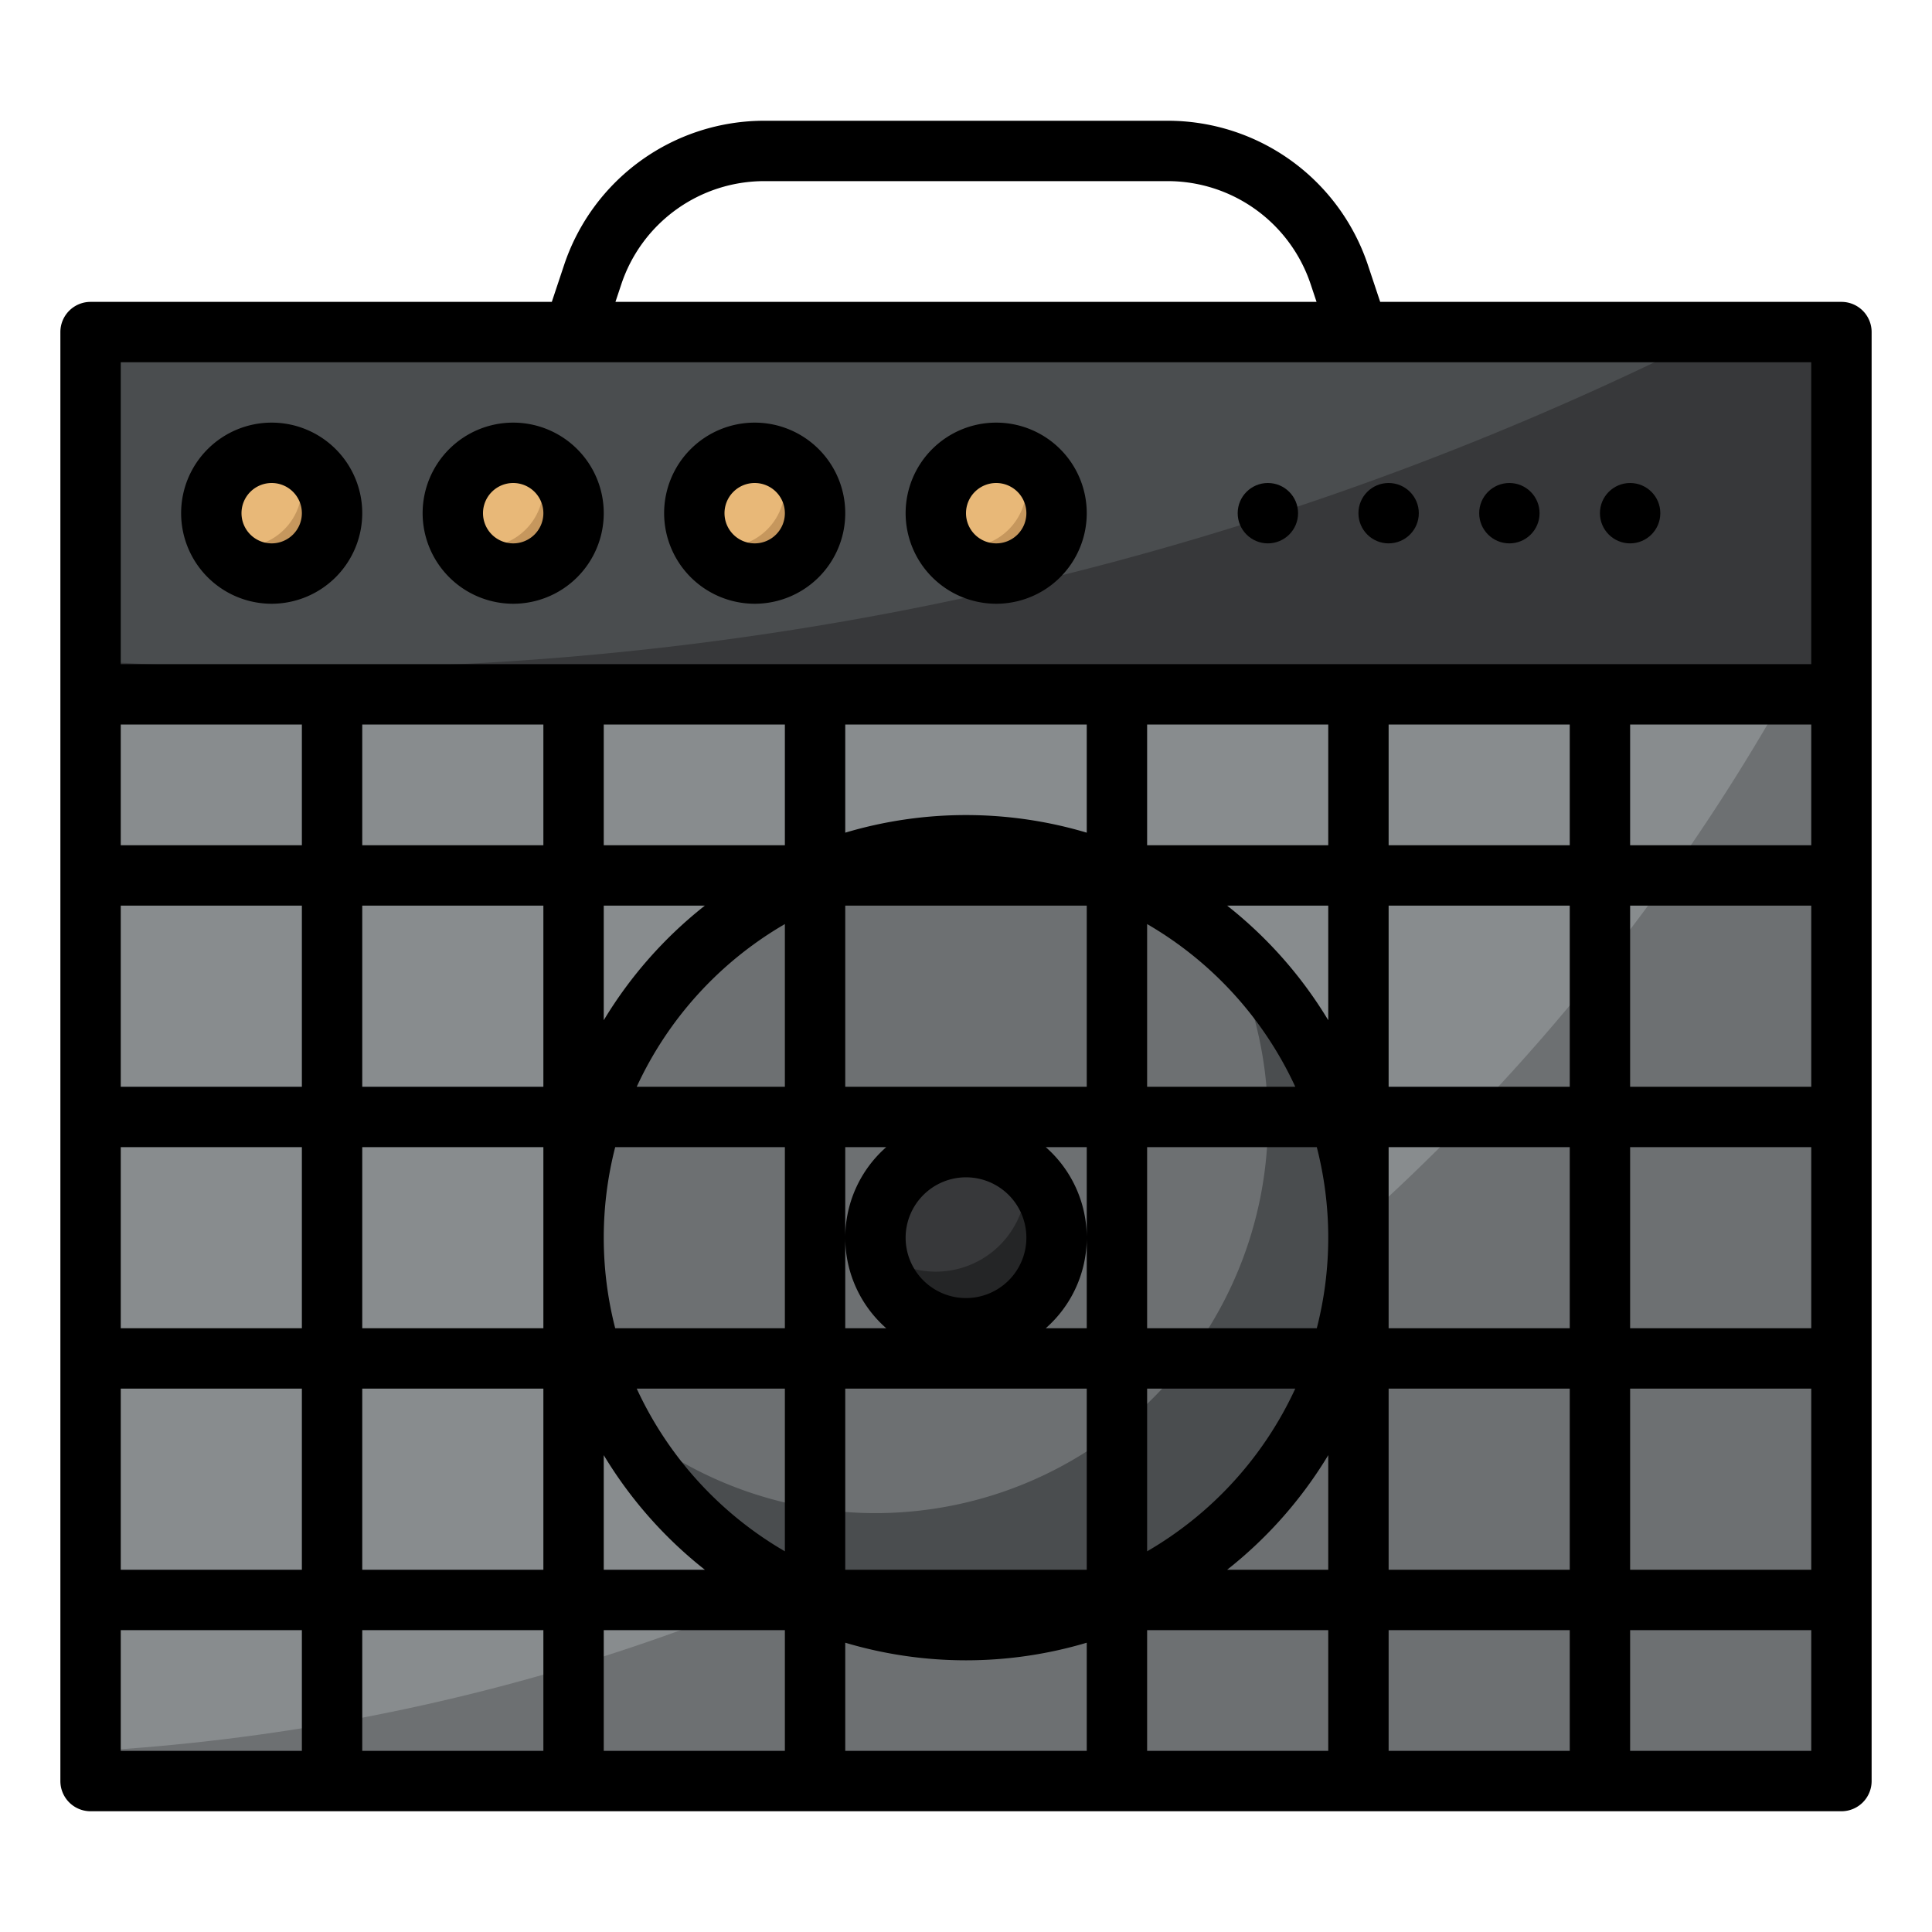 <svg height="512" viewBox="0 0 512 512" width="512" xmlns="http://www.w3.org/2000/svg"><g id="filled_outline" data-name="filled outline"><path d="m24 184v-96h160 304v96z" fill="#4a4d4f"/><path d="m80 177q-28.23 0-56-1.867v8.867h464v-96h-33.235a828.492 828.492 0 0 1 -374.765 89z" fill="#37383a"/><path d="m488 472h-464v-288h32 432z" fill="#888c8e"/><path d="m24 464.077v7.923h464v-288h-15c-89.783 159.012-256.13 269.052-449 280.077z" fill="#6d7072"/><circle cx="256" cy="328" fill="#6d7072" r="104"/><path d="m324.805 250.022a104.005 104.005 0 0 1 -161.605 124.956 104.007 104.007 0 1 0 161.61-124.956z" fill="#4a4d4f"/><circle cx="256" cy="328" fill="#37383a" r="24"/><path d="m271.8 309.942a23.99 23.99 0 0 1 -39.6 21.116 24 24 0 1 0 39.6-21.116z" fill="#242526"/><circle cx="72" cy="136" fill="#e8b878" r="16"/><path d="m77.933 121.149a15.985 15.985 0 0 1 -19.866 22.7 15.995 15.995 0 1 0 19.866-22.7z" fill="#c6975d"/><circle cx="136" cy="136" fill="#e8b878" r="16"/><path d="m141.933 121.149a15.985 15.985 0 0 1 -19.866 22.7 15.995 15.995 0 1 0 19.866-22.7z" fill="#c6975d"/><circle cx="200" cy="136" fill="#e8b878" r="16"/><path d="m205.933 121.149a15.985 15.985 0 0 1 -19.866 22.7 15.995 15.995 0 1 0 19.866-22.7z" fill="#c6975d"/><circle cx="264" cy="136" fill="#e8b878" r="16"/><path d="m269.933 121.149a15.985 15.985 0 0 1 -19.866 22.7 15.995 15.995 0 1 0 19.866-22.7z" fill="#c6975d"/><path d="m24 480h464a8 8 0 0 0 8-8v-384a8 8 0 0 0 -8-8h-122.234l-3.236-9.708a55.929 55.929 0 0 0 -53.13-38.292h-106.8a55.929 55.929 0 0 0 -53.13 38.292l-3.236 9.708h-122.234a8 8 0 0 0 -8 8v384a8 8 0 0 0 8 8zm120-288v32h-48v-32zm64 0v32h-48v-32zm80 0v28.666a112.063 112.063 0 0 0 -64 0v-28.666zm64 0v32h-48v-32zm64 0v32h-48v-32zm64 0v32h-48v-32zm-316.963 112h44.963v48h-44.963a96.349 96.349 0 0 1 0-48zm124.963 48h-10.868a31.934 31.934 0 0 0 0-48h10.868zm-32-40a16 16 0 1 1 -16 16 16.019 16.019 0 0 1 16-16zm32 56v48h-64v-48zm-64-80v-48h64v48zm10.868 16a31.934 31.934 0 0 0 0 48h-10.868v-48zm-26.868 64v43.113a96.64 96.64 0 0 1 -39.259-43.113zm96 43.113v-43.113h39.259a96.64 96.64 0 0 1 -39.259 43.113zm44.963-59.113h-44.963v-48h44.963a96.349 96.349 0 0 1 0 48zm-44.963-64v-43.113a96.64 96.64 0 0 1 39.259 43.113zm-96-43.113v43.113h-39.259a96.64 96.64 0 0 1 39.259-43.113zm-64 107.113h-48v-48h48zm42.794 64h-26.794v-30.369a112.865 112.865 0 0 0 26.794 30.369zm165.206-30.369v30.369h-26.794a112.865 112.865 0 0 0 26.794-30.369zm16-81.631h48v48h-48zm64 0h48v48h-48zm0-16v-48h48v48zm-16 0h-48v-48h48zm-64-17.631a112.865 112.865 0 0 0 -26.794-30.369h26.794zm-192 0v-30.369h26.794a112.865 112.865 0 0 0 -26.794 30.369zm-16 17.631h-48v-48h48zm-64 0h-48v-48h48zm0 16v48h-48v-48zm0 64v48h-48v-48zm16 0h48v48h-48zm48 64v32h-48v-32zm16 0h48v32h-48zm64 3.334a112.063 112.063 0 0 0 64 0v28.666h-64zm80-3.334h48v32h-48zm64 0h48v32h-48zm0-16v-48h48v48zm64-48h48v48h-48zm-352-144h-48v-32h48zm-48 208h48v32h-48zm400 32v-32h48v32zm-267.351-388.649a39.952 39.952 0 0 1 37.951-27.351h106.8a39.952 39.952 0 0 1 37.948 27.351l1.552 4.649h-185.8zm-132.649 20.649h448v80h-448z"/><path d="m96 136a24 24 0 1 0 -24 24 24.027 24.027 0 0 0 24-24zm-24 8a8 8 0 1 1 8-8 8.009 8.009 0 0 1 -8 8z"/><path d="m136 160a24 24 0 1 0 -24-24 24.027 24.027 0 0 0 24 24zm0-32a8 8 0 1 1 -8 8 8.009 8.009 0 0 1 8-8z"/><path d="m200 160a24 24 0 1 0 -24-24 24.027 24.027 0 0 0 24 24zm0-32a8 8 0 1 1 -8 8 8.009 8.009 0 0 1 8-8z"/><path d="m264 160a24 24 0 1 0 -24-24 24.027 24.027 0 0 0 24 24zm0-32a8 8 0 1 1 -8 8 8.009 8.009 0 0 1 8-8z"/><circle cx="336" cy="136" r="8"/><circle cx="368" cy="136" r="8"/><circle cx="400" cy="136" r="8"/><circle cx="432" cy="136" r="8"/></g></svg>